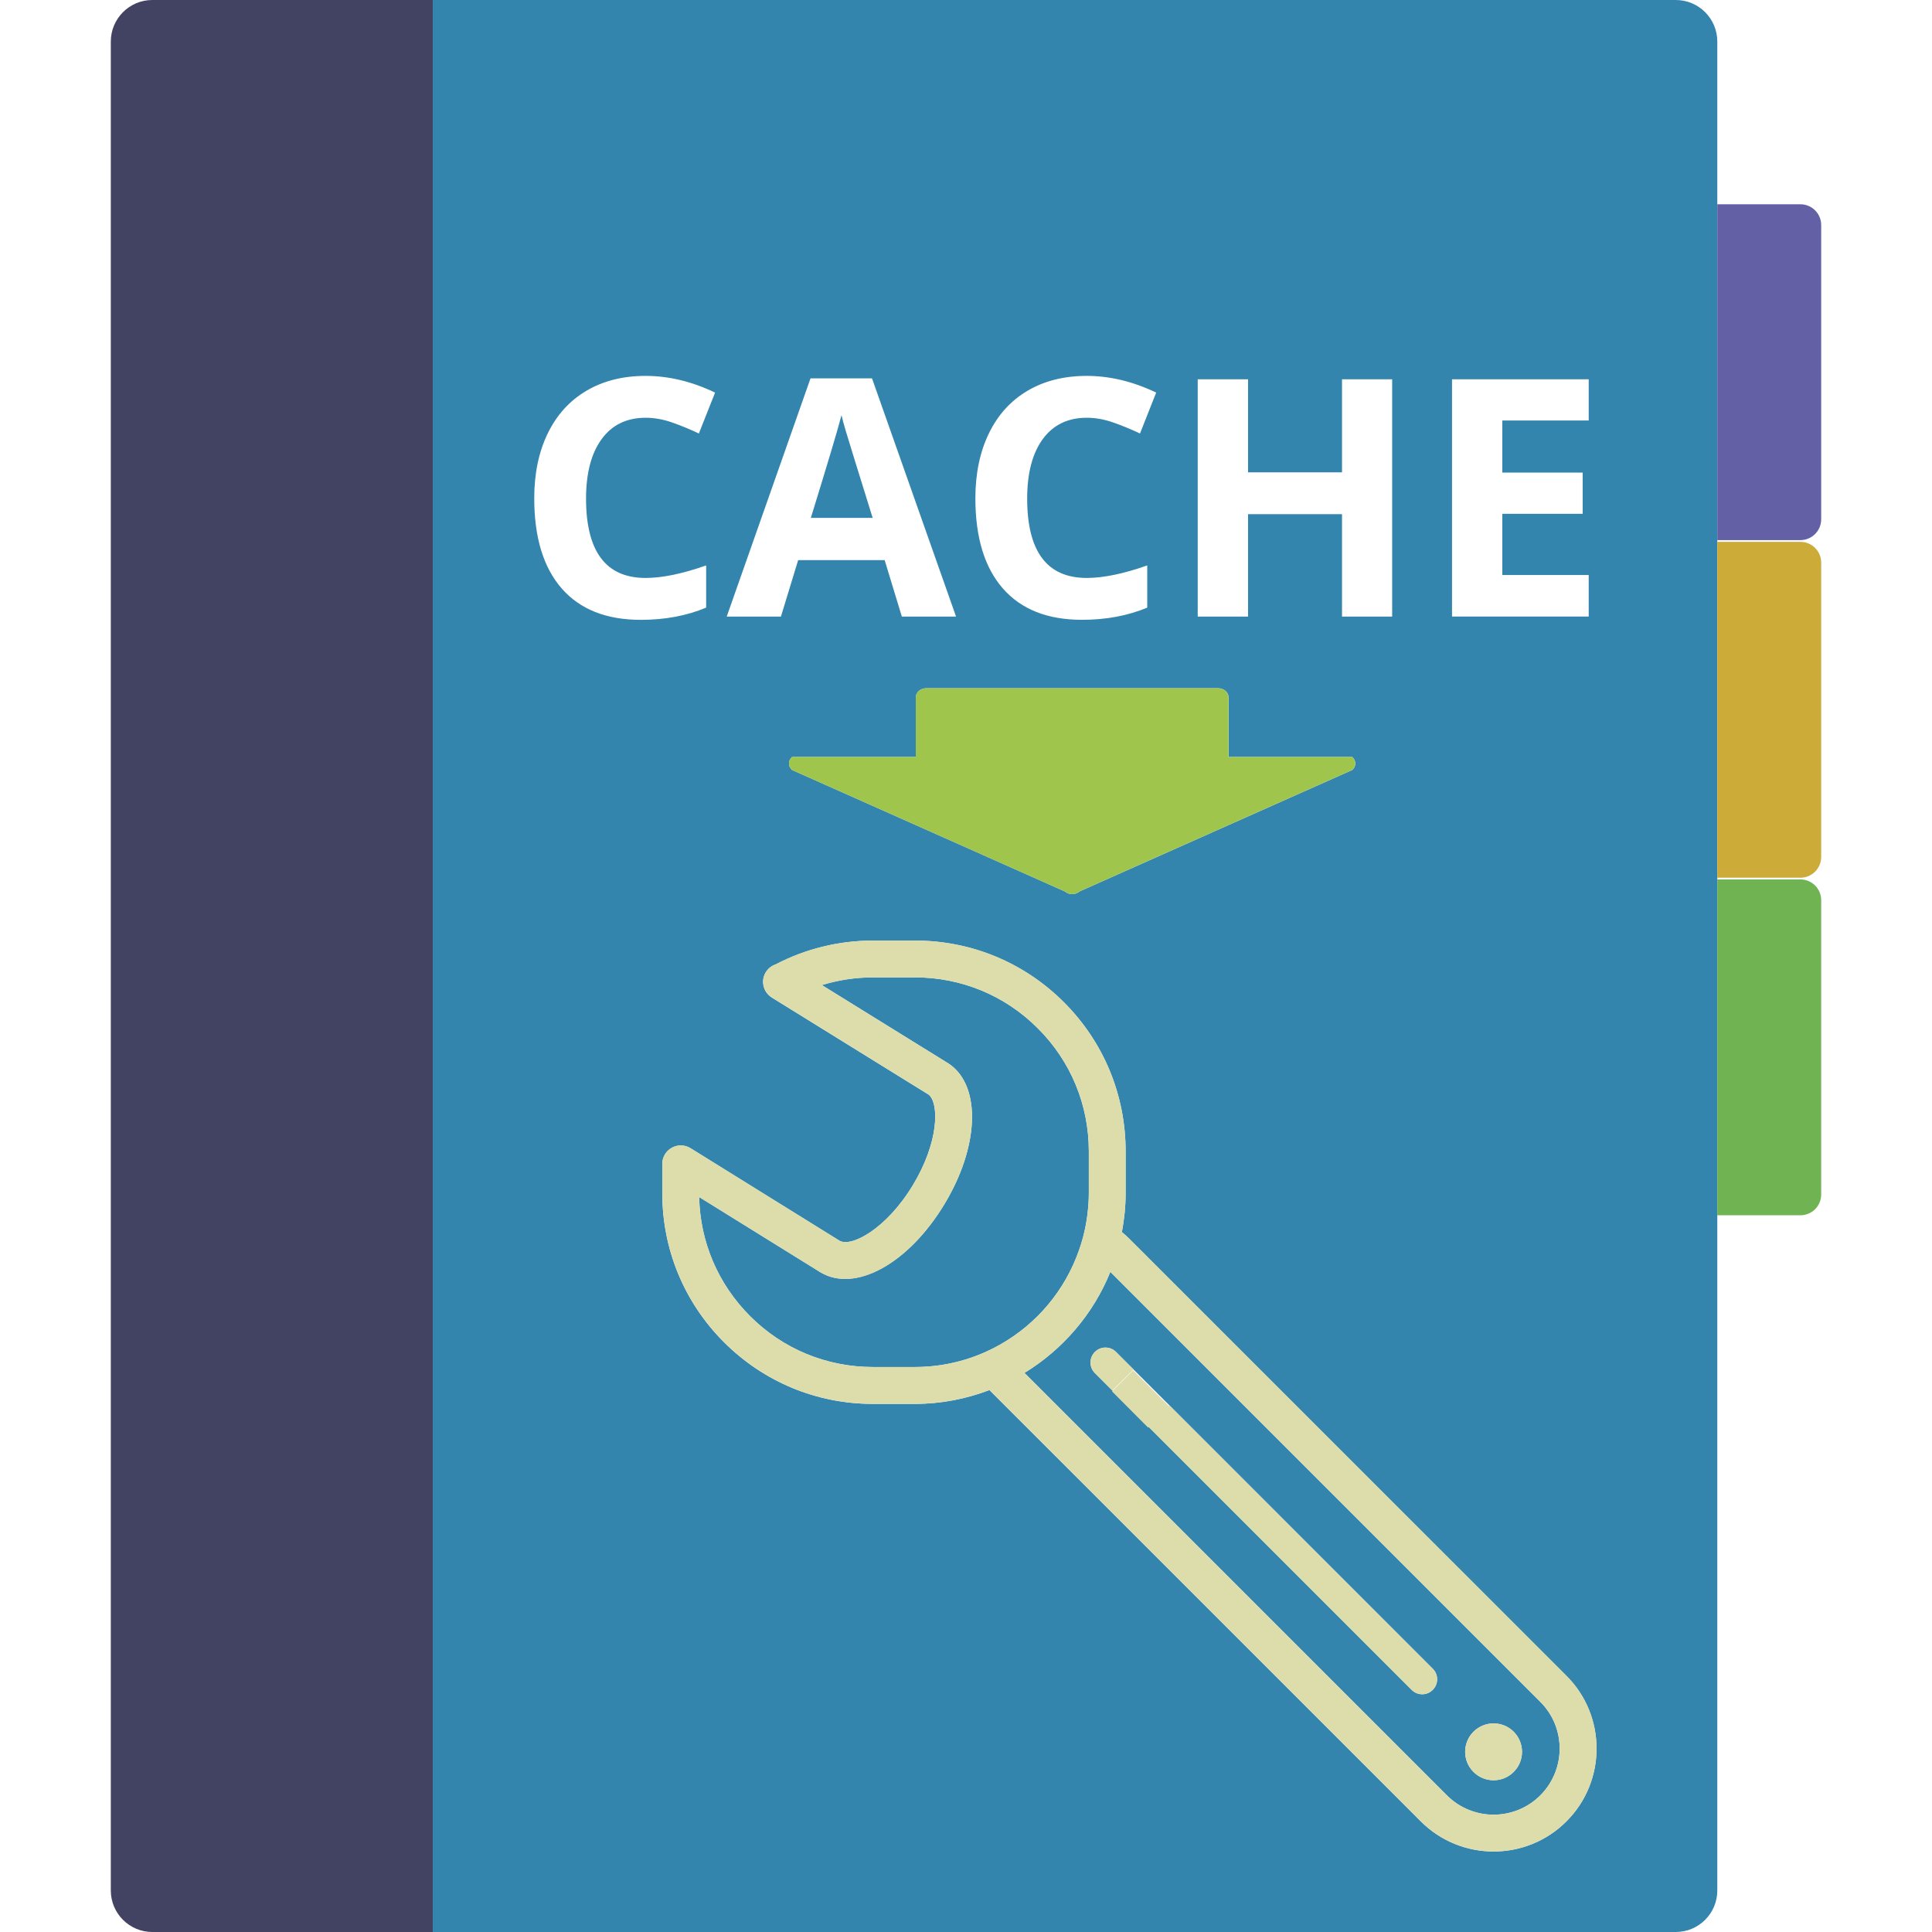 <?xml version="1.0" encoding="utf-8"?>
<!-- Generator: Adobe Illustrator 16.0.0, SVG Export Plug-In . SVG Version: 6.00 Build 0)  -->
<!DOCTYPE svg PUBLIC "-//W3C//DTD SVG 1.1//EN" "http://www.w3.org/Graphics/SVG/1.1/DTD/svg11.dtd">
<svg version="1.1" id="Layer_1" xmlns="http://www.w3.org/2000/svg" xmlns:xlink="http://www.w3.org/1999/xlink" x="0px" y="0px"
	 width="48px" height="48px" viewBox="0 0 48 48" enable-background="new 0 0 48 48" xml:space="preserve">
<g>
	<path fill="#3385AD" d="M26.811,31.051c0.101-0.287,0.171-0.588,0.208-0.9c0.02-0.166,0.032-0.334,0.032-0.504v-1.045
		c0-1.154-0.449-2.238-1.266-3.053c-0.814-0.816-1.898-1.266-3.052-1.266h-1.045c-0.432,0-0.86,0.065-1.27,0.191l3.157,1.955
		c0.011,0.006,0.02,0.013,0.029,0.02c0.777,0.563,0.718,2.047-0.138,3.464c-0.896,1.486-2.224,2.215-3.087,1.694
		c-0.031-0.019-1.848-1.146-3.009-1.867c0.023,1.117,0.471,2.165,1.264,2.958c0.814,0.816,1.899,1.265,3.053,1.265h1.045
		c0.437,0,0.857-0.065,1.255-0.187c0.299-0.092,0.584-0.215,0.852-0.366C25.756,32.896,26.463,32.057,26.811,31.051z"/>
	<path fill="#3385AD" d="M41.634,0H10.753v48h30.881c0.57,0,1.032-0.462,1.032-1.032V30.193V21.85v-0.043v-8.344v-0.043V5.075V1.033
		C42.666,0.462,42.204,0,41.634,0z M36.075,9.424h3.396v1.024h-2.146v1.294h1.996v1.024h-1.996v1.52h2.146v1.032h-3.396V9.424z
		 M29.757,9.424h1.25v2.311h2.335V9.424h1.246v5.895h-1.246v-2.544h-2.335v2.544h-1.25V9.424z M33.596,18.807
		c0.102,0.089,0.102,0.234,0,0.323l-6.775,3.017c-0.102,0.089-0.265,0.089-0.366,0l-6.776-3.017c-0.102-0.089-0.102-0.234,0-0.323
		h3.074v-1.48c0-0.126,0.116-0.228,0.26-0.228h7.25c0.144,0,0.26,0.101,0.26,0.228v1.48H33.596z M24.568,10.769
		c0.223-0.461,0.543-0.814,0.961-1.061c0.418-0.246,0.908-0.369,1.47-0.369c0.573,0,1.148,0.138,1.726,0.415l-0.402,1.016
		c-0.221-0.104-0.442-0.196-0.666-0.274c-0.223-0.078-0.442-0.117-0.657-0.117c-0.47,0-0.834,0.177-1.093,0.53
		c-0.258,0.354-0.387,0.846-0.387,1.478c0,1.314,0.493,1.972,1.479,1.972c0.414,0,0.916-0.104,1.504-0.311v1.048
		c-0.483,0.202-1.023,0.303-1.62,0.303c-0.858,0-1.514-0.26-1.968-0.78c-0.455-0.521-0.682-1.267-0.682-2.24
		C24.233,11.767,24.345,11.229,24.568,10.769z M20.137,9.4h1.528l2.088,5.919h-1.347l-0.427-1.403H19.83l-0.428,1.403h-1.347
		L20.137,9.4z M13.955,14.62c-0.454-0.521-0.682-1.267-0.682-2.24c0-0.613,0.111-1.15,0.335-1.611
		c0.223-0.461,0.544-0.814,0.962-1.061c0.418-0.246,0.907-0.369,1.47-0.369c0.572,0,1.147,0.138,1.726,0.415l-0.403,1.016
		c-0.221-0.104-0.442-0.196-0.665-0.274c-0.224-0.078-0.442-0.117-0.657-0.117c-0.471,0-0.835,0.177-1.093,0.53
		s-0.388,0.846-0.388,1.478c0,1.314,0.493,1.972,1.48,1.972c0.414,0,0.915-0.104,1.504-0.311v1.048
		C17.06,15.299,16.52,15.4,15.923,15.4C15.065,15.4,14.409,15.14,13.955,14.62z M38.917,45.252c-0.997,0.998-2.62,0.998-3.618,0
		l-8.287-8.287l-2.43-2.429c-0.575,0.219-1.197,0.344-1.849,0.344h-1.045c-1.398,0-2.712-0.545-3.701-1.533
		c-0.988-0.988-1.533-2.303-1.533-3.701v-0.729c0-0.167,0.09-0.32,0.236-0.4c0.145-0.082,0.322-0.077,0.464,0.01
		c1.547,0.961,3.639,2.26,3.699,2.297c0.291,0.175,1.169-0.287,1.829-1.383c0.639-1.059,0.647-1.988,0.41-2.227
		c-0.006-0.006-0.012-0.011-0.018-0.016l-3.894-2.411c-0.03-0.019-0.058-0.04-0.083-0.065c-0.001-0.001-0.003-0.004-0.004-0.004
		c-0.18-0.18-0.18-0.469,0-0.648c0.051-0.051,0.112-0.088,0.177-0.109c0.742-0.388,1.576-0.592,2.417-0.592h1.045
		c1.398,0,2.712,0.545,3.7,1.533s1.533,2.303,1.533,3.701v1.045c0,0.329-0.034,0.65-0.093,0.963c0.065,0.054,0.13,0.111,0.19,0.172
		l1.67,1.67l0.896,0.896l8.287,8.287C39.915,42.632,39.915,44.255,38.917,45.252z"/>
	<path fill="#3385AD" d="M29.086,33.1L29.086,33.1l-1.5-1.501c-0.424,1.049-1.179,1.927-2.134,2.511l2.208,2.208l8.287,8.287
		c0.64,0.641,1.682,0.641,2.322,0s0.641-1.683,0-2.322L29.086,33.1z M35.597,41.984c-0.146,0.146-0.38,0.146-0.525,0l-6.539-6.539
		l-1.33-1.331c-0.146-0.146-0.146-0.38,0-0.525c0.145-0.145,0.379-0.145,0.524,0l0.436,0.436l7.435,7.436
		C35.741,41.604,35.741,41.839,35.597,41.984z M37.607,44.023c-0.275,0.276-0.723,0.276-0.999,0c-0.276-0.275-0.276-0.723,0-0.999
		c0.276-0.275,0.724-0.275,0.999,0C37.883,43.301,37.883,43.748,37.607,44.023z"/>
	<path fill="#3385AD" d="M21.014,10.71c-0.05-0.167-0.086-0.299-0.107-0.396c-0.088,0.344-0.343,1.195-0.762,2.553h1.536
		C21.286,11.596,21.063,10.877,21.014,10.71z"/>
</g>
<path fill="#424262" d="M3.785,0c-0.57,0-1.032,0.462-1.032,1.033v45.935c0,0.57,0.462,1.032,1.032,1.032h6.968V0H3.785z"/>
<path fill="#9FC54D" d="M30.262,17.099h-7.25c-0.144,0-0.26,0.101-0.26,0.228v1.48h-3.074c-0.102,0.089-0.102,0.234,0,0.323
	l6.776,3.017c0.102,0.089,0.265,0.089,0.366,0l6.775-3.017c0.102-0.089,0.102-0.234,0-0.323h-3.074v-1.48
	C30.521,17.2,30.405,17.099,30.262,17.099z"/>
<path fill="#6360A6" d="M44.73,13.419c0.285,0,0.517-0.231,0.517-0.516V5.591c0-0.285-0.231-0.516-0.517-0.516h-2.064v8.344H44.73z"
	/>
<path fill="#CCAB39" d="M44.73,21.807c0.285,0,0.517-0.231,0.517-0.517v-7.312c0-0.285-0.231-0.516-0.517-0.516h-2.064v8.344H44.73z
	"/>
<path fill="#6FB353" d="M44.73,30.193c0.285,0,0.517-0.23,0.517-0.516v-7.312c0-0.285-0.231-0.516-0.517-0.516h-2.064v8.344H44.73z"
	/>
<path fill="#DDDDAC" d="M28.162,34.024L28.162,34.024l0.895,0.896l-0.524,0.525l6.539,6.539c0.146,0.146,0.38,0.146,0.525,0
	c0.145-0.146,0.145-0.38,0-0.524L28.162,34.024z"/>
<path fill="#DDDDAC" d="M30.63,33.347l-0.896-0.896l-1.67-1.67c-0.061-0.061-0.125-0.118-0.19-0.172
	c0.059-0.313,0.093-0.634,0.093-0.963v-1.045c0-1.398-0.545-2.713-1.533-3.701s-2.302-1.533-3.7-1.533h-1.045
	c-0.841,0-1.675,0.204-2.417,0.592c-0.064,0.021-0.126,0.059-0.177,0.109c-0.18,0.18-0.18,0.469,0,0.648
	c0.001,0,0.003,0.003,0.004,0.004c0.025,0.025,0.053,0.047,0.083,0.065l3.894,2.411c0.006,0.005,0.012,0.01,0.018,0.016
	c0.237,0.238,0.229,1.168-0.41,2.227c-0.66,1.096-1.538,1.558-1.829,1.383c-0.061-0.037-2.152-1.336-3.699-2.297
	c-0.142-0.087-0.319-0.092-0.464-0.01c-0.146,0.08-0.236,0.233-0.236,0.4v0.729c0,1.398,0.545,2.713,1.533,3.701
	c0.989,0.988,2.303,1.533,3.701,1.533h1.045c0.651,0,1.273-0.125,1.849-0.344l2.43,2.429l8.287,8.287
	c0.998,0.998,2.621,0.998,3.618,0c0.998-0.997,0.998-2.62,0-3.618L30.63,33.347z M23.988,33.776
	c-0.397,0.121-0.818,0.187-1.255,0.187h-1.045c-1.153,0-2.238-0.448-3.053-1.265c-0.793-0.793-1.24-1.841-1.264-2.958
	c1.161,0.721,2.978,1.849,3.009,1.867c0.863,0.521,2.191-0.208,3.087-1.694c0.855-1.417,0.915-2.9,0.138-3.464
	c-0.01-0.007-0.019-0.014-0.029-0.02l-3.157-1.955c0.409-0.126,0.838-0.191,1.27-0.191h1.045c1.153,0,2.237,0.449,3.052,1.266
	c0.816,0.814,1.266,1.898,1.266,3.053v1.045c0,0.17-0.013,0.338-0.032,0.504c-0.037,0.313-0.107,0.613-0.208,0.9
	c-0.348,1.006-1.055,1.845-1.971,2.359C24.572,33.562,24.287,33.685,23.988,33.776z M38.27,44.604c-0.641,0.641-1.683,0.641-2.322,0
	l-8.287-8.287l-2.208-2.208c0.955-0.584,1.71-1.462,2.134-2.511l1.501,1.501h-0.001l9.184,9.183
	C38.91,42.922,38.91,43.964,38.27,44.604z"/>
<circle fill="#DDDDAC" cx="37.108" cy="43.524" r="0.706"/>
<path fill="#DDDDAC" d="M28.162,34.024l-0.436-0.436c-0.146-0.145-0.38-0.145-0.524,0c-0.146,0.146-0.146,0.38,0,0.525l1.33,1.331
	l0,0l-0.896-0.896L28.162,34.024z"/>
<rect x="27.976" y="34.101" transform="matrix(0.708 -0.706 0.706 0.708 -16.254 30.177)" fill="#DDDDAC" width="0.742" height="1.267"/>
</svg>
